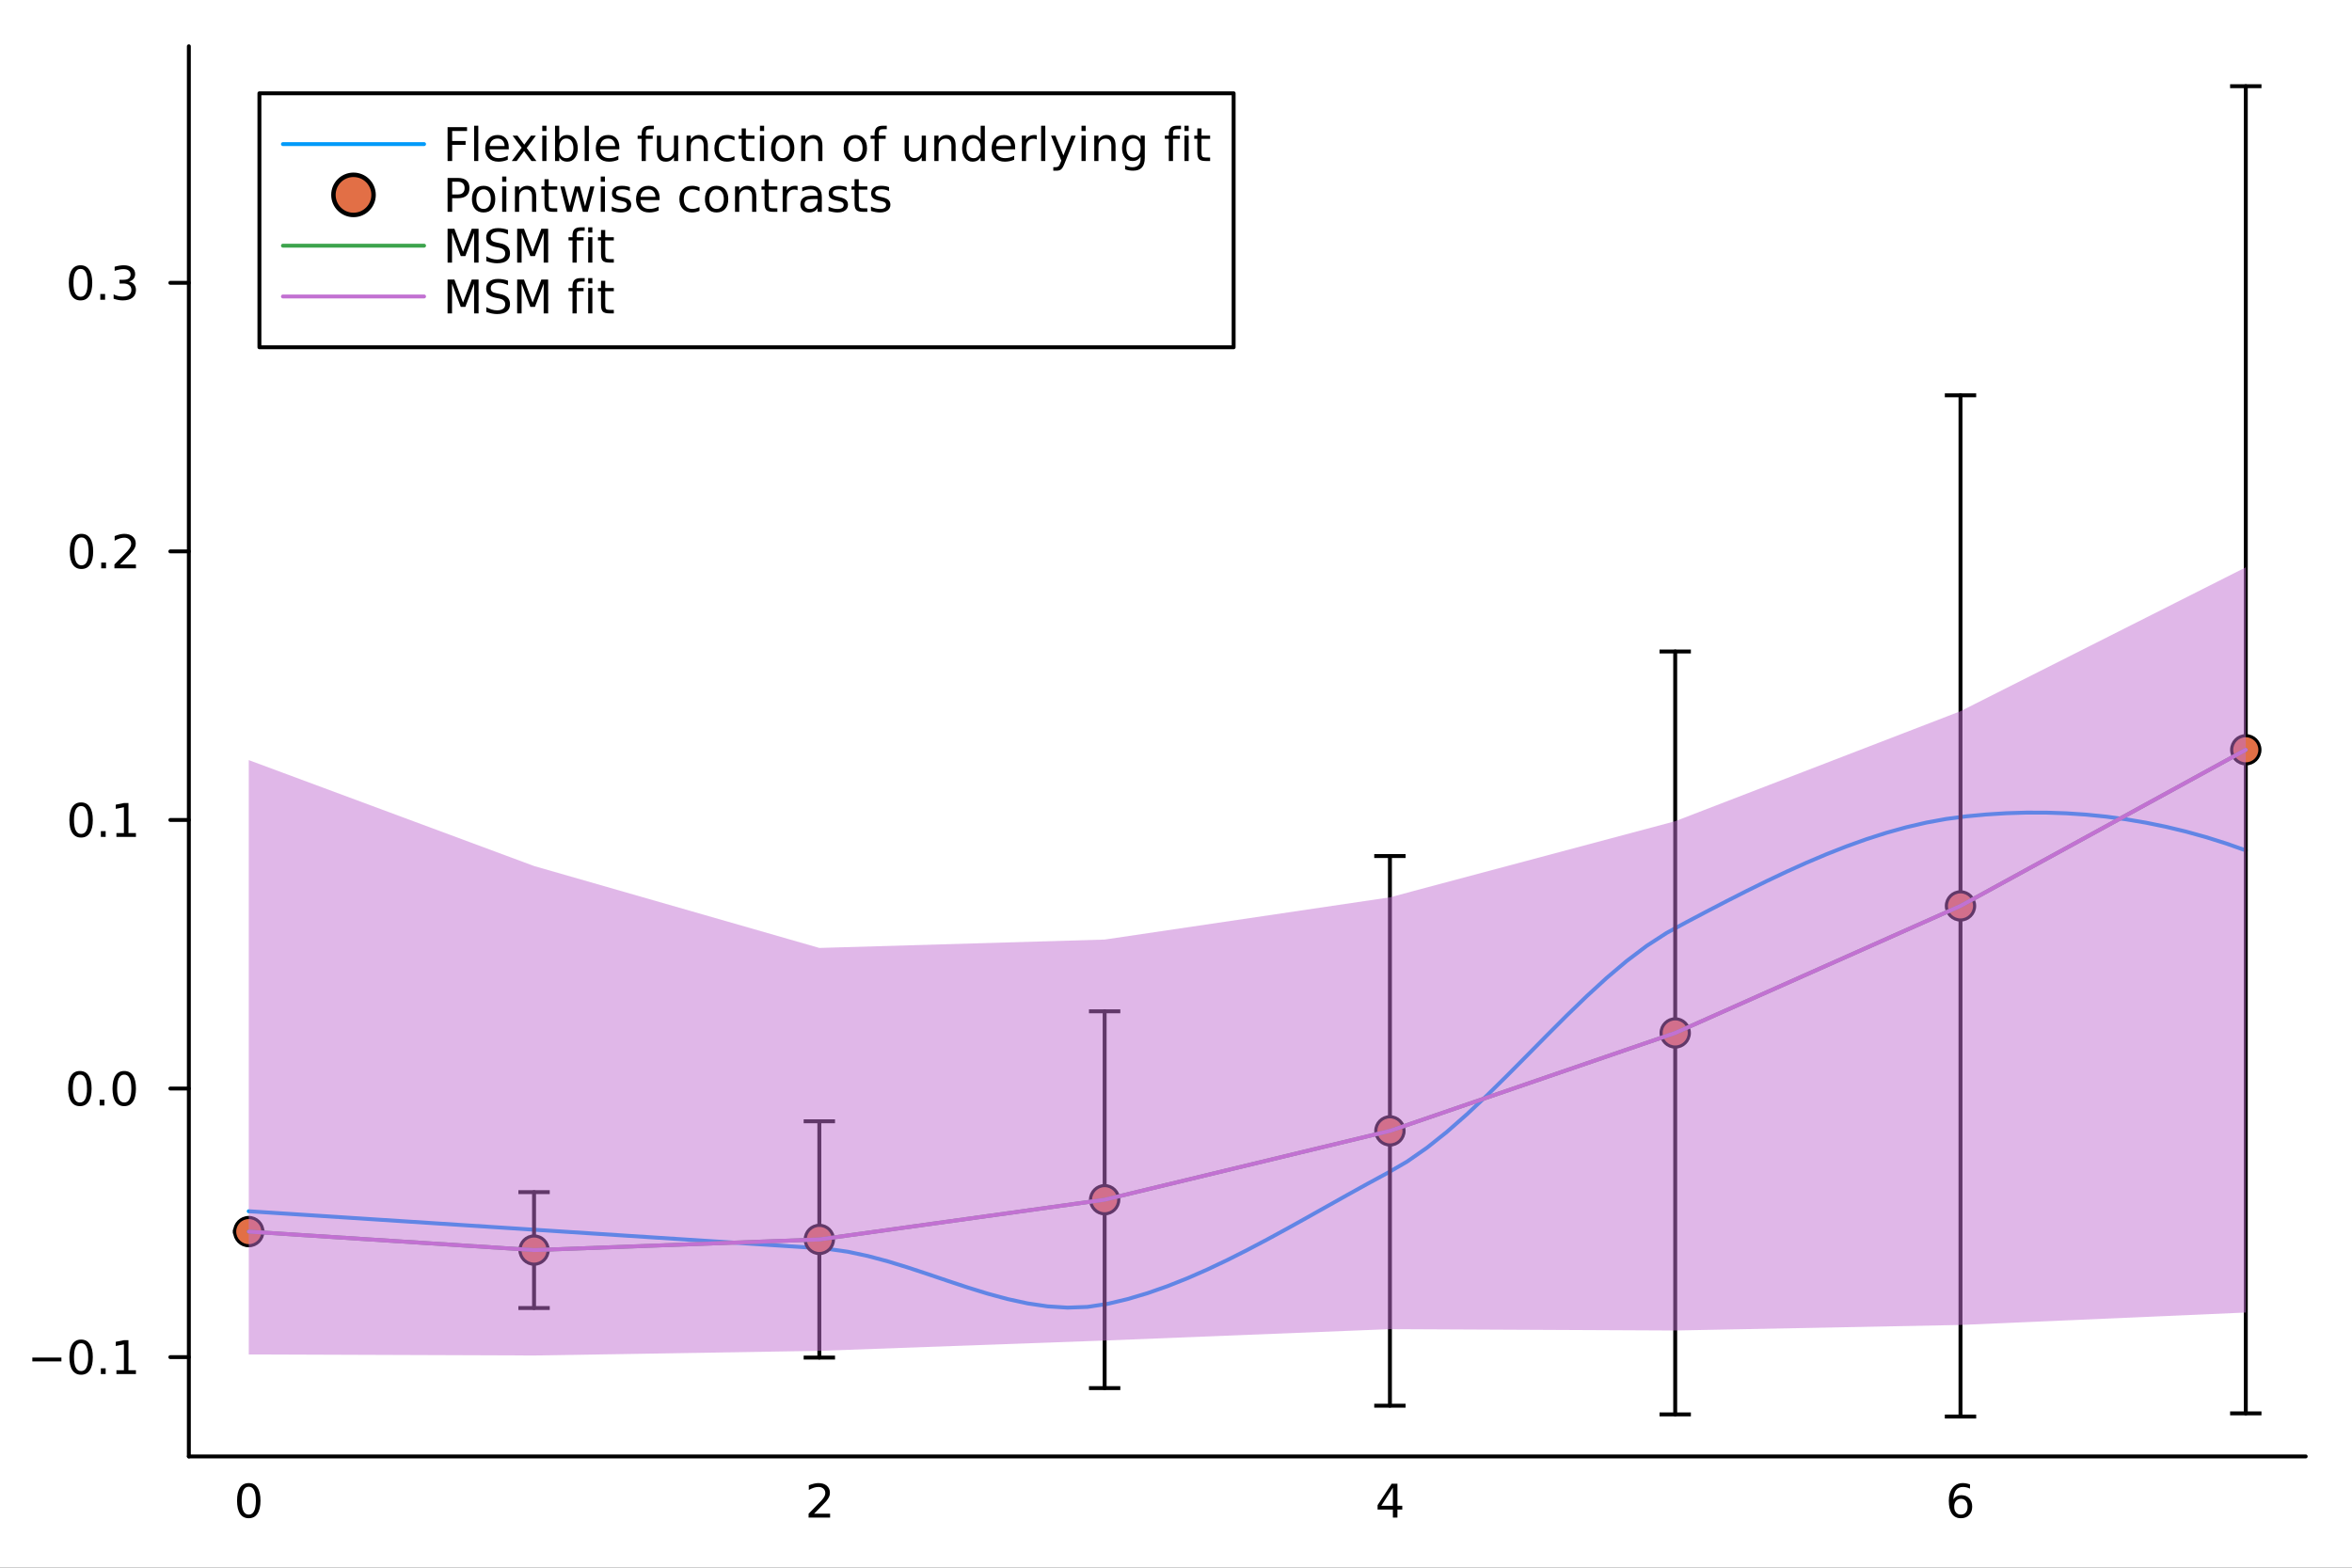 <?xml version="1.0" encoding="utf-8"?>
<svg xmlns="http://www.w3.org/2000/svg" xmlns:xlink="http://www.w3.org/1999/xlink" width="600" height="400" viewBox="0 0 2400 1600">
<rect x="0" y="0" width="2400" height="1600" fill="#333333" stroke="none"/>
<defs>
  <clipPath id="clip550">
    <rect x="0" y="0" width="2400" height="1600"/>
  </clipPath>
</defs>
<path clip-path="url(#clip550)" d="M0 1600 L2400 1600 L2400 0 L0 0  Z" fill="#ffffff" fill-rule="evenodd" fill-opacity="1"/>
<defs>
  <clipPath id="clip551">
    <rect x="480" y="0" width="1681" height="1600"/>
  </clipPath>
</defs>
<path clip-path="url(#clip550)" d="M192.709 1486.45 L2352.76 1486.45 L2352.76 47.244 L192.709 47.244  Z" fill="#ffffff" fill-rule="evenodd" fill-opacity="1"/>
<defs>
  <clipPath id="clip552">
    <rect x="192" y="47" width="2161" height="1440"/>
  </clipPath>
</defs>
<polyline clip-path="url(#clip550)" style="stroke:#000000; stroke-linecap:round; stroke-linejoin:round; stroke-width:4; stroke-opacity:1; fill:none" points="192.709,1486.45 2352.76,1486.45 "/>
<path clip-path="url(#clip550)" d="M253.843 1517.37 Q250.231 1517.37 248.403 1520.93 Q246.597 1524.47 246.597 1531.6 Q246.597 1538.71 248.403 1542.27 Q250.231 1545.82 253.843 1545.82 Q257.477 1545.82 259.282 1542.27 Q261.111 1538.71 261.111 1531.6 Q261.111 1524.47 259.282 1520.93 Q257.477 1517.37 253.843 1517.37 M253.843 1513.66 Q259.653 1513.66 262.708 1518.27 Q265.787 1522.85 265.787 1531.6 Q265.787 1540.33 262.708 1544.94 Q259.653 1549.52 253.843 1549.52 Q248.032 1549.52 244.954 1544.94 Q241.898 1540.33 241.898 1531.6 Q241.898 1522.85 244.954 1518.27 Q248.032 1513.66 253.843 1513.66 Z" fill="#000000" fill-rule="nonzero" fill-opacity="1" /><path clip-path="url(#clip550)" d="M830.718 1544.91 L847.038 1544.91 L847.038 1548.85 L825.093 1548.85 L825.093 1544.91 Q827.755 1542.16 832.339 1537.53 Q836.945 1532.88 838.126 1531.53 Q840.371 1529.01 841.251 1527.27 Q842.153 1525.51 842.153 1523.82 Q842.153 1521.07 840.209 1519.33 Q838.288 1517.6 835.186 1517.6 Q832.987 1517.6 830.533 1518.36 Q828.102 1519.13 825.325 1520.68 L825.325 1515.95 Q828.149 1514.82 830.602 1514.24 Q833.056 1513.66 835.093 1513.66 Q840.464 1513.66 843.658 1516.35 Q846.852 1519.03 846.852 1523.52 Q846.852 1525.65 846.042 1527.57 Q845.255 1529.47 843.149 1532.07 Q842.57 1532.74 839.468 1535.95 Q836.366 1539.15 830.718 1544.91 Z" fill="#000000" fill-rule="nonzero" fill-opacity="1" /><path clip-path="url(#clip550)" d="M1421.3 1518.36 L1409.49 1536.81 L1421.3 1536.81 L1421.3 1518.36 M1420.07 1514.29 L1425.95 1514.29 L1425.95 1536.81 L1430.88 1536.81 L1430.88 1540.7 L1425.95 1540.7 L1425.95 1548.85 L1421.3 1548.85 L1421.3 1540.7 L1405.7 1540.7 L1405.7 1536.19 L1420.07 1514.29 Z" fill="#000000" fill-rule="nonzero" fill-opacity="1" /><path clip-path="url(#clip550)" d="M2000.92 1529.7 Q1997.77 1529.7 1995.92 1531.86 Q1994.09 1534.01 1994.09 1537.76 Q1994.09 1541.49 1995.92 1543.66 Q1997.77 1545.82 2000.92 1545.82 Q2004.06 1545.82 2005.89 1543.66 Q2007.74 1541.49 2007.74 1537.76 Q2007.74 1534.01 2005.89 1531.86 Q2004.06 1529.7 2000.92 1529.7 M2010.2 1515.05 L2010.2 1519.31 Q2008.44 1518.48 2006.63 1518.04 Q2004.85 1517.6 2003.09 1517.6 Q1998.46 1517.6 1996.01 1520.72 Q1993.58 1523.85 1993.23 1530.17 Q1994.6 1528.15 1996.66 1527.09 Q1998.72 1526 2001.19 1526 Q2006.4 1526 2009.41 1529.17 Q2012.44 1532.32 2012.44 1537.76 Q2012.44 1543.08 2009.3 1546.3 Q2006.15 1549.52 2000.92 1549.52 Q1994.92 1549.52 1991.75 1544.94 Q1988.58 1540.33 1988.58 1531.6 Q1988.58 1523.41 1992.47 1518.55 Q1996.36 1513.66 2002.91 1513.66 Q2004.67 1513.66 2006.45 1514.01 Q2008.25 1514.36 2010.2 1515.05 Z" fill="#000000" fill-rule="nonzero" fill-opacity="1" /><polyline clip-path="url(#clip550)" style="stroke:#000000; stroke-linecap:round; stroke-linejoin:round; stroke-width:4; stroke-opacity:1; fill:none" points="192.709,1486.45 192.709,47.244 "/>
<polyline clip-path="url(#clip550)" style="stroke:#000000; stroke-linecap:round; stroke-linejoin:round; stroke-width:4; stroke-opacity:1; fill:none" points="192.709,1385.1 173.812,1385.1 "/>
<polyline clip-path="url(#clip550)" style="stroke:#000000; stroke-linecap:round; stroke-linejoin:round; stroke-width:4; stroke-opacity:1; fill:none" points="192.709,1110.98 173.812,1110.98 "/>
<polyline clip-path="url(#clip550)" style="stroke:#000000; stroke-linecap:round; stroke-linejoin:round; stroke-width:4; stroke-opacity:1; fill:none" points="192.709,836.873 173.812,836.873 "/>
<polyline clip-path="url(#clip550)" style="stroke:#000000; stroke-linecap:round; stroke-linejoin:round; stroke-width:4; stroke-opacity:1; fill:none" points="192.709,562.762 173.812,562.762 "/>
<polyline clip-path="url(#clip550)" style="stroke:#000000; stroke-linecap:round; stroke-linejoin:round; stroke-width:4; stroke-opacity:1; fill:none" points="192.709,288.651 173.812,288.651 "/>
<path clip-path="url(#clip550)" d="M32.992 1385.55 L62.668 1385.55 L62.668 1389.48 L32.992 1389.48 L32.992 1385.55 Z" fill="#000000" fill-rule="nonzero" fill-opacity="1" /><path clip-path="url(#clip550)" d="M82.76 1370.89 Q79.149 1370.89 77.321 1374.46 Q75.515 1378 75.515 1385.13 Q75.515 1392.24 77.321 1395.8 Q79.149 1399.34 82.76 1399.34 Q86.395 1399.34 88.2 1395.8 Q90.029 1392.24 90.029 1385.13 Q90.029 1378 88.2 1374.46 Q86.395 1370.89 82.76 1370.89 M82.76 1367.19 Q88.57 1367.19 91.626 1371.8 Q94.705 1376.38 94.705 1385.13 Q94.705 1393.86 91.626 1398.46 Q88.57 1403.05 82.76 1403.05 Q76.95 1403.05 73.871 1398.46 Q70.816 1393.86 70.816 1385.13 Q70.816 1376.38 73.871 1371.8 Q76.95 1367.19 82.76 1367.19 Z" fill="#000000" fill-rule="nonzero" fill-opacity="1" /><path clip-path="url(#clip550)" d="M102.922 1396.5 L107.807 1396.5 L107.807 1402.38 L102.922 1402.38 L102.922 1396.5 Z" fill="#000000" fill-rule="nonzero" fill-opacity="1" /><path clip-path="url(#clip550)" d="M118.802 1398.44 L126.441 1398.44 L126.441 1372.07 L118.131 1373.74 L118.131 1369.48 L126.394 1367.82 L131.07 1367.82 L131.07 1398.44 L138.709 1398.44 L138.709 1402.38 L118.802 1402.38 L118.802 1398.44 Z" fill="#000000" fill-rule="nonzero" fill-opacity="1" /><path clip-path="url(#clip550)" d="M81.534 1096.78 Q77.922 1096.78 76.094 1100.35 Q74.288 1103.89 74.288 1111.02 Q74.288 1118.13 76.094 1121.69 Q77.922 1125.23 81.534 1125.23 Q85.168 1125.23 86.973 1121.69 Q88.802 1118.13 88.802 1111.02 Q88.802 1103.89 86.973 1100.35 Q85.168 1096.78 81.534 1096.78 M81.534 1093.08 Q87.344 1093.08 90.399 1097.69 Q93.478 1102.27 93.478 1111.02 Q93.478 1119.75 90.399 1124.35 Q87.344 1128.94 81.534 1128.94 Q75.723 1128.94 72.645 1124.35 Q69.589 1119.75 69.589 1111.02 Q69.589 1102.27 72.645 1097.69 Q75.723 1093.08 81.534 1093.08 Z" fill="#000000" fill-rule="nonzero" fill-opacity="1" /><path clip-path="url(#clip550)" d="M101.695 1122.38 L106.58 1122.38 L106.58 1128.26 L101.695 1128.26 L101.695 1122.38 Z" fill="#000000" fill-rule="nonzero" fill-opacity="1" /><path clip-path="url(#clip550)" d="M126.765 1096.78 Q123.154 1096.78 121.325 1100.35 Q119.519 1103.89 119.519 1111.02 Q119.519 1118.13 121.325 1121.69 Q123.154 1125.23 126.765 1125.23 Q130.399 1125.23 132.205 1121.69 Q134.033 1118.13 134.033 1111.02 Q134.033 1103.89 132.205 1100.35 Q130.399 1096.78 126.765 1096.78 M126.765 1093.08 Q132.575 1093.08 135.63 1097.69 Q138.709 1102.27 138.709 1111.02 Q138.709 1119.75 135.63 1124.35 Q132.575 1128.94 126.765 1128.94 Q120.955 1128.94 117.876 1124.35 Q114.82 1119.75 114.82 1111.02 Q114.82 1102.27 117.876 1097.69 Q120.955 1093.08 126.765 1093.08 Z" fill="#000000" fill-rule="nonzero" fill-opacity="1" /><path clip-path="url(#clip550)" d="M82.76 822.672 Q79.149 822.672 77.321 826.236 Q75.515 829.778 75.515 836.908 Q75.515 844.014 77.321 847.579 Q79.149 851.121 82.76 851.121 Q86.395 851.121 88.2 847.579 Q90.029 844.014 90.029 836.908 Q90.029 829.778 88.2 826.236 Q86.395 822.672 82.76 822.672 M82.76 818.968 Q88.57 818.968 91.626 823.574 Q94.705 828.158 94.705 836.908 Q94.705 845.634 91.626 850.241 Q88.57 854.824 82.76 854.824 Q76.95 854.824 73.871 850.241 Q70.816 845.634 70.816 836.908 Q70.816 828.158 73.871 823.574 Q76.95 818.968 82.76 818.968 Z" fill="#000000" fill-rule="nonzero" fill-opacity="1" /><path clip-path="url(#clip550)" d="M102.922 848.273 L107.807 848.273 L107.807 854.153 L102.922 854.153 L102.922 848.273 Z" fill="#000000" fill-rule="nonzero" fill-opacity="1" /><path clip-path="url(#clip550)" d="M118.802 850.218 L126.441 850.218 L126.441 823.852 L118.131 825.519 L118.131 821.26 L126.394 819.593 L131.07 819.593 L131.07 850.218 L138.709 850.218 L138.709 854.153 L118.802 854.153 L118.802 850.218 Z" fill="#000000" fill-rule="nonzero" fill-opacity="1" /><path clip-path="url(#clip550)" d="M83.131 548.56 Q79.52 548.56 77.691 552.125 Q75.885 555.667 75.885 562.796 Q75.885 569.903 77.691 573.468 Q79.52 577.009 83.131 577.009 Q86.765 577.009 88.57 573.468 Q90.399 569.903 90.399 562.796 Q90.399 555.667 88.57 552.125 Q86.765 548.56 83.131 548.56 M83.131 544.857 Q88.941 544.857 91.996 549.463 Q95.075 554.047 95.075 562.796 Q95.075 571.523 91.996 576.13 Q88.941 580.713 83.131 580.713 Q77.321 580.713 74.242 576.13 Q71.186 571.523 71.186 562.796 Q71.186 554.047 74.242 549.463 Q77.321 544.857 83.131 544.857 Z" fill="#000000" fill-rule="nonzero" fill-opacity="1" /><path clip-path="url(#clip550)" d="M103.293 574.162 L108.177 574.162 L108.177 580.042 L103.293 580.042 L103.293 574.162 Z" fill="#000000" fill-rule="nonzero" fill-opacity="1" /><path clip-path="url(#clip550)" d="M122.39 576.107 L138.709 576.107 L138.709 580.042 L116.765 580.042 L116.765 576.107 Q119.427 573.352 124.01 568.722 Q128.617 564.07 129.797 562.727 Q132.043 560.204 132.922 558.468 Q133.825 556.709 133.825 555.019 Q133.825 552.264 131.88 550.528 Q129.959 548.792 126.857 548.792 Q124.658 548.792 122.205 549.556 Q119.774 550.32 116.996 551.871 L116.996 547.148 Q119.82 546.014 122.274 545.435 Q124.728 544.857 126.765 544.857 Q132.135 544.857 135.33 547.542 Q138.524 550.227 138.524 554.718 Q138.524 556.847 137.714 558.769 Q136.927 560.667 134.82 563.259 Q134.242 563.931 131.14 567.148 Q128.038 570.343 122.39 576.107 Z" fill="#000000" fill-rule="nonzero" fill-opacity="1" /><path clip-path="url(#clip550)" d="M82.182 274.449 Q78.571 274.449 76.742 278.014 Q74.936 281.556 74.936 288.685 Q74.936 295.792 76.742 299.357 Q78.571 302.898 82.182 302.898 Q85.816 302.898 87.621 299.357 Q89.45 295.792 89.45 288.685 Q89.45 281.556 87.621 278.014 Q85.816 274.449 82.182 274.449 M82.182 270.746 Q87.992 270.746 91.047 275.352 Q94.126 279.935 94.126 288.685 Q94.126 297.412 91.047 302.019 Q87.992 306.602 82.182 306.602 Q76.371 306.602 73.293 302.019 Q70.237 297.412 70.237 288.685 Q70.237 279.935 73.293 275.352 Q76.371 270.746 82.182 270.746 Z" fill="#000000" fill-rule="nonzero" fill-opacity="1" /><path clip-path="url(#clip550)" d="M102.344 300.051 L107.228 300.051 L107.228 305.931 L102.344 305.931 L102.344 300.051 Z" fill="#000000" fill-rule="nonzero" fill-opacity="1" /><path clip-path="url(#clip550)" d="M131.58 287.296 Q134.936 288.014 136.811 290.283 Q138.709 292.551 138.709 295.884 Q138.709 301 135.191 303.801 Q131.672 306.602 125.191 306.602 Q123.015 306.602 120.7 306.162 Q118.408 305.745 115.955 304.889 L115.955 300.375 Q117.899 301.509 120.214 302.088 Q122.529 302.667 125.052 302.667 Q129.45 302.667 131.742 300.931 Q134.056 299.194 134.056 295.884 Q134.056 292.829 131.904 291.116 Q129.774 289.38 125.955 289.38 L121.927 289.38 L121.927 285.537 L126.14 285.537 Q129.589 285.537 131.418 284.171 Q133.246 282.783 133.246 280.19 Q133.246 277.528 131.348 276.116 Q129.473 274.681 125.955 274.681 Q124.033 274.681 121.834 275.097 Q119.635 275.514 116.996 276.394 L116.996 272.227 Q119.658 271.486 121.973 271.116 Q124.311 270.746 126.371 270.746 Q131.695 270.746 134.797 273.176 Q137.899 275.584 137.899 279.704 Q137.899 282.574 136.255 284.565 Q134.612 286.533 131.58 287.296 Z" fill="#000000" fill-rule="nonzero" fill-opacity="1" /><polyline clip-path="url(#clip552)" style="stroke:#009af9; stroke-linecap:round; stroke-linejoin:round; stroke-width:4; stroke-opacity:1; fill:none" points="253.843,1236.21 274.22,1237.53 294.598,1238.85 314.976,1240.17 335.354,1241.49 355.732,1242.81 376.109,1244.13 396.487,1245.45 416.865,1246.77 437.243,1248.08 457.621,1249.4 477.998,1250.72 498.376,1252.04 518.754,1253.36 539.132,1254.68 559.51,1256 579.887,1257.32 600.265,1258.64 620.643,1259.96 641.021,1261.28 661.399,1262.59 681.776,1263.91 702.154,1265.23 722.532,1266.55 742.91,1267.87 763.288,1269.19 783.665,1270.51 804.043,1271.83 824.421,1273.15 844.799,1274.64 865.177,1277.55 885.554,1281.9 905.932,1287.35 926.31,1293.61 946.688,1300.35 967.066,1307.26 987.443,1314.02 1007.82,1320.32 1028.2,1325.84 1048.58,1330.27 1068.95,1333.29 1089.33,1334.58 1109.71,1333.84 1130.09,1330.75 1150.47,1325.91 1170.84,1319.86 1191.22,1312.73 1211.6,1304.63 1231.98,1295.68 1252.35,1286.02 1272.73,1275.75 1293.11,1265.01 1313.49,1253.92 1333.87,1242.59 1354.24,1231.14 1374.62,1219.71 1395,1208.41 1415.38,1197.37 1435.75,1185.57 1456.13,1171.37 1476.51,1155.13 1496.89,1137.23 1517.27,1118.06 1537.64,1098 1558.02,1077.45 1578.4,1056.79 1598.78,1036.4 1619.16,1016.68 1639.53,998.007 1659.91,980.77 1680.29,965.356 1700.67,952.152 1721.04,941.089 1741.42,930.348 1761.8,919.761 1782.18,909.405 1802.56,899.36 1822.93,889.702 1843.31,880.512 1863.69,871.867 1884.07,863.845 1904.44,856.525 1924.82,849.986 1945.2,844.304 1965.58,839.56 1985.96,835.831 2006.33,833.173 2026.71,831.266 2047.09,829.988 2067.47,829.352 2087.84,829.367 2108.22,830.047 2128.6,831.402 2148.98,833.443 2169.36,836.183 2189.73,839.633 2210.11,843.804 2230.49,848.707 2250.87,854.355 2271.24,860.758 2291.62,867.928 "/>
<polyline clip-path="url(#clip552)" style="stroke:#000000; stroke-linecap:round; stroke-linejoin:round; stroke-width:4; stroke-opacity:1; fill:none" points="253.843,1257 253.843,1257 "/>
<polyline clip-path="url(#clip552)" style="stroke:#000000; stroke-linecap:round; stroke-linejoin:round; stroke-width:4; stroke-opacity:1; fill:none" points="544.954,1334.98 544.954,1216.71 "/>
<polyline clip-path="url(#clip552)" style="stroke:#000000; stroke-linecap:round; stroke-linejoin:round; stroke-width:4; stroke-opacity:1; fill:none" points="836.065,1385.57 836.065,1144.41 "/>
<polyline clip-path="url(#clip552)" style="stroke:#000000; stroke-linecap:round; stroke-linejoin:round; stroke-width:4; stroke-opacity:1; fill:none" points="1127.18,1416.72 1127.18,1032.16 "/>
<polyline clip-path="url(#clip552)" style="stroke:#000000; stroke-linecap:round; stroke-linejoin:round; stroke-width:4; stroke-opacity:1; fill:none" points="1418.29,1434.68 1418.29,873.694 "/>
<polyline clip-path="url(#clip552)" style="stroke:#000000; stroke-linecap:round; stroke-linejoin:round; stroke-width:4; stroke-opacity:1; fill:none" points="1709.4,1443.55 1709.4,664.925 "/>
<polyline clip-path="url(#clip552)" style="stroke:#000000; stroke-linecap:round; stroke-linejoin:round; stroke-width:4; stroke-opacity:1; fill:none" points="2000.51,1445.72 2000.51,403.459 "/>
<polyline clip-path="url(#clip552)" style="stroke:#000000; stroke-linecap:round; stroke-linejoin:round; stroke-width:4; stroke-opacity:1; fill:none" points="2291.62,1442.5 2291.62,87.976 "/>
<line clip-path="url(#clip552)" x1="269.843" y1="1257" x2="237.843" y2="1257" style="stroke:#000000; stroke-width:4; stroke-opacity:1"/>
<line clip-path="url(#clip552)" x1="269.843" y1="1257" x2="237.843" y2="1257" style="stroke:#000000; stroke-width:4; stroke-opacity:1"/>
<line clip-path="url(#clip552)" x1="560.954" y1="1334.98" x2="528.954" y2="1334.98" style="stroke:#000000; stroke-width:4; stroke-opacity:1"/>
<line clip-path="url(#clip552)" x1="560.954" y1="1216.71" x2="528.954" y2="1216.71" style="stroke:#000000; stroke-width:4; stroke-opacity:1"/>
<line clip-path="url(#clip552)" x1="852.065" y1="1385.57" x2="820.065" y2="1385.57" style="stroke:#000000; stroke-width:4; stroke-opacity:1"/>
<line clip-path="url(#clip552)" x1="852.065" y1="1144.41" x2="820.065" y2="1144.41" style="stroke:#000000; stroke-width:4; stroke-opacity:1"/>
<line clip-path="url(#clip552)" x1="1143.18" y1="1416.72" x2="1111.18" y2="1416.72" style="stroke:#000000; stroke-width:4; stroke-opacity:1"/>
<line clip-path="url(#clip552)" x1="1143.18" y1="1032.16" x2="1111.18" y2="1032.16" style="stroke:#000000; stroke-width:4; stroke-opacity:1"/>
<line clip-path="url(#clip552)" x1="1434.29" y1="1434.68" x2="1402.29" y2="1434.68" style="stroke:#000000; stroke-width:4; stroke-opacity:1"/>
<line clip-path="url(#clip552)" x1="1434.29" y1="873.694" x2="1402.29" y2="873.694" style="stroke:#000000; stroke-width:4; stroke-opacity:1"/>
<line clip-path="url(#clip552)" x1="1725.4" y1="1443.55" x2="1693.4" y2="1443.55" style="stroke:#000000; stroke-width:4; stroke-opacity:1"/>
<line clip-path="url(#clip552)" x1="1725.4" y1="664.925" x2="1693.4" y2="664.925" style="stroke:#000000; stroke-width:4; stroke-opacity:1"/>
<line clip-path="url(#clip552)" x1="2016.51" y1="1445.72" x2="1984.51" y2="1445.72" style="stroke:#000000; stroke-width:4; stroke-opacity:1"/>
<line clip-path="url(#clip552)" x1="2016.51" y1="403.459" x2="1984.51" y2="403.459" style="stroke:#000000; stroke-width:4; stroke-opacity:1"/>
<line clip-path="url(#clip552)" x1="2307.62" y1="1442.5" x2="2275.62" y2="1442.5" style="stroke:#000000; stroke-width:4; stroke-opacity:1"/>
<line clip-path="url(#clip552)" x1="2307.62" y1="87.976" x2="2275.62" y2="87.976" style="stroke:#000000; stroke-width:4; stroke-opacity:1"/>
<circle clip-path="url(#clip552)" cx="253.843" cy="1257" r="14.4" fill="#e26f46" fill-rule="evenodd" fill-opacity="1" stroke="#000000" stroke-opacity="1" stroke-width="3.2"/>
<circle clip-path="url(#clip552)" cx="544.954" cy="1275.85" r="14.4" fill="#e26f46" fill-rule="evenodd" fill-opacity="1" stroke="#000000" stroke-opacity="1" stroke-width="3.2"/>
<circle clip-path="url(#clip552)" cx="836.065" cy="1264.99" r="14.4" fill="#e26f46" fill-rule="evenodd" fill-opacity="1" stroke="#000000" stroke-opacity="1" stroke-width="3.2"/>
<circle clip-path="url(#clip552)" cx="1127.18" cy="1224.44" r="14.4" fill="#e26f46" fill-rule="evenodd" fill-opacity="1" stroke="#000000" stroke-opacity="1" stroke-width="3.2"/>
<circle clip-path="url(#clip552)" cx="1418.29" cy="1154.19" r="14.4" fill="#e26f46" fill-rule="evenodd" fill-opacity="1" stroke="#000000" stroke-opacity="1" stroke-width="3.2"/>
<circle clip-path="url(#clip552)" cx="1709.4" cy="1054.24" r="14.4" fill="#e26f46" fill-rule="evenodd" fill-opacity="1" stroke="#000000" stroke-opacity="1" stroke-width="3.2"/>
<circle clip-path="url(#clip552)" cx="2000.51" cy="924.587" r="14.4" fill="#e26f46" fill-rule="evenodd" fill-opacity="1" stroke="#000000" stroke-opacity="1" stroke-width="3.2"/>
<circle clip-path="url(#clip552)" cx="2291.62" cy="765.24" r="14.4" fill="#e26f46" fill-rule="evenodd" fill-opacity="1" stroke="#000000" stroke-opacity="1" stroke-width="3.2"/>
<polyline clip-path="url(#clip552)" style="stroke:#3da44d; stroke-linecap:round; stroke-linejoin:round; stroke-width:4; stroke-opacity:1; fill:none" points="253.843,1257 544.954,1275.85 836.065,1264.99 1127.18,1224.44 1418.29,1154.19 1709.4,1054.24 2000.51,924.587 2291.62,765.24 "/>
<path clip-path="url(#clip552)" d="M253.843 1382.38 L544.954 1383.43 L836.065 1378.69 L1127.18 1368.16 L1418.29 1356.54 L1709.4 1357.92 L2000.51 1352.27 L2291.62 1339.59 L2291.62 579.015 L2000.51 725.852 L1709.4 838.116 L1418.29 915.809 L1127.18 958.93 L836.065 967.479 L544.954 883.871 L253.843 775.777  Z" fill="#c271d2" fill-rule="evenodd" fill-opacity="0.5"/>
<polyline clip-path="url(#clip552)" style="stroke:#c271d2; stroke-linecap:round; stroke-linejoin:round; stroke-width:4; stroke-opacity:1; fill:none" points="253.843,1257 544.954,1275.85 836.065,1264.99 1127.18,1224.44 1418.29,1154.19 1709.4,1054.24 2000.51,924.587 2291.62,765.24 "/>
<path clip-path="url(#clip550)" d="M264.711 354.418 L1258.81 354.418 L1258.81 95.218 L264.711 95.218  Z" fill="#ffffff" fill-rule="evenodd" fill-opacity="1"/>
<polyline clip-path="url(#clip550)" style="stroke:#000000; stroke-linecap:round; stroke-linejoin:round; stroke-width:4; stroke-opacity:1; fill:none" points="264.711,354.418 1258.81,354.418 1258.81,95.218 264.711,95.218 264.711,354.418 "/>
<polyline clip-path="url(#clip550)" style="stroke:#009af9; stroke-linecap:round; stroke-linejoin:round; stroke-width:4; stroke-opacity:1; fill:none" points="288.711,147.058 432.714,147.058 "/>
<path clip-path="url(#clip550)" d="M456.715 129.778 L476.576 129.778 L476.576 133.713 L461.391 133.713 L461.391 143.898 L475.094 143.898 L475.094 147.833 L461.391 147.833 L461.391 164.338 L456.715 164.338 L456.715 129.778 Z" fill="#000000" fill-rule="nonzero" fill-opacity="1" /><path clip-path="url(#clip550)" d="M483.798 128.319 L488.057 128.319 L488.057 164.338 L483.798 164.338 L483.798 128.319 Z" fill="#000000" fill-rule="nonzero" fill-opacity="1" /><path clip-path="url(#clip550)" d="M519.145 150.31 L519.145 152.393 L499.562 152.393 Q499.84 156.791 502.201 159.106 Q504.585 161.398 508.821 161.398 Q511.275 161.398 513.566 160.796 Q515.881 160.194 518.15 158.99 L518.15 163.018 Q515.858 163.99 513.451 164.5 Q511.043 165.009 508.566 165.009 Q502.363 165.009 498.729 161.398 Q495.117 157.787 495.117 151.629 Q495.117 145.264 498.543 141.537 Q501.992 137.787 507.826 137.787 Q513.057 137.787 516.09 141.166 Q519.145 144.523 519.145 150.31 M514.886 149.06 Q514.84 145.565 512.918 143.481 Q511.02 141.398 507.872 141.398 Q504.307 141.398 502.154 143.412 Q500.025 145.426 499.701 149.083 L514.886 149.06 Z" fill="#000000" fill-rule="nonzero" fill-opacity="1" /><path clip-path="url(#clip550)" d="M546.853 138.412 L537.478 151.027 L547.339 164.338 L542.316 164.338 L534.77 154.152 L527.224 164.338 L522.201 164.338 L532.27 150.773 L523.057 138.412 L528.08 138.412 L534.955 147.648 L541.83 138.412 L546.853 138.412 Z" fill="#000000" fill-rule="nonzero" fill-opacity="1" /><path clip-path="url(#clip550)" d="M553.358 138.412 L557.617 138.412 L557.617 164.338 L553.358 164.338 L553.358 138.412 M553.358 128.319 L557.617 128.319 L557.617 133.713 L553.358 133.713 L553.358 128.319 Z" fill="#000000" fill-rule="nonzero" fill-opacity="1" /><path clip-path="url(#clip550)" d="M585.14 151.398 Q585.14 146.699 583.196 144.037 Q581.274 141.352 577.895 141.352 Q574.515 141.352 572.571 144.037 Q570.649 146.699 570.649 151.398 Q570.649 156.097 572.571 158.782 Q574.515 161.444 577.895 161.444 Q581.274 161.444 583.196 158.782 Q585.14 156.097 585.14 151.398 M570.649 142.347 Q571.992 140.032 574.029 138.921 Q576.089 137.787 578.936 137.787 Q583.659 137.787 586.598 141.537 Q589.561 145.287 589.561 151.398 Q589.561 157.509 586.598 161.259 Q583.659 165.009 578.936 165.009 Q576.089 165.009 574.029 163.898 Q571.992 162.763 570.649 160.449 L570.649 164.338 L566.367 164.338 L566.367 128.319 L570.649 128.319 L570.649 142.347 Z" fill="#000000" fill-rule="nonzero" fill-opacity="1" /><path clip-path="url(#clip550)" d="M596.622 128.319 L600.881 128.319 L600.881 164.338 L596.622 164.338 L596.622 128.319 Z" fill="#000000" fill-rule="nonzero" fill-opacity="1" /><path clip-path="url(#clip550)" d="M631.969 150.31 L631.969 152.393 L612.385 152.393 Q612.663 156.791 615.024 159.106 Q617.408 161.398 621.645 161.398 Q624.098 161.398 626.39 160.796 Q628.705 160.194 630.973 158.99 L630.973 163.018 Q628.682 163.99 626.274 164.5 Q623.867 165.009 621.39 165.009 Q615.186 165.009 611.552 161.398 Q607.941 157.787 607.941 151.629 Q607.941 145.264 611.367 141.537 Q614.816 137.787 620.649 137.787 Q625.881 137.787 628.913 141.166 Q631.969 144.523 631.969 150.31 M627.709 149.06 Q627.663 145.565 625.742 143.481 Q623.844 141.398 620.695 141.398 Q617.131 141.398 614.978 143.412 Q612.848 145.426 612.524 149.083 L627.709 149.06 Z" fill="#000000" fill-rule="nonzero" fill-opacity="1" /><path clip-path="url(#clip550)" d="M667.154 128.319 L667.154 131.861 L663.08 131.861 Q660.788 131.861 659.885 132.787 Q659.005 133.713 659.005 136.12 L659.005 138.412 L666.019 138.412 L666.019 141.722 L659.005 141.722 L659.005 164.338 L654.723 164.338 L654.723 141.722 L650.649 141.722 L650.649 138.412 L654.723 138.412 L654.723 136.606 Q654.723 132.278 656.737 130.31 Q658.751 128.319 663.126 128.319 L667.154 128.319 Z" fill="#000000" fill-rule="nonzero" fill-opacity="1" /><path clip-path="url(#clip550)" d="M670.279 154.106 L670.279 138.412 L674.538 138.412 L674.538 153.944 Q674.538 157.625 675.973 159.476 Q677.408 161.305 680.278 161.305 Q683.728 161.305 685.718 159.106 Q687.732 156.907 687.732 153.111 L687.732 138.412 L691.991 138.412 L691.991 164.338 L687.732 164.338 L687.732 160.356 Q686.181 162.717 684.121 163.875 Q682.084 165.009 679.376 165.009 Q674.908 165.009 672.593 162.231 Q670.279 159.453 670.279 154.106 M680.996 137.787 L680.996 137.787 Z" fill="#000000" fill-rule="nonzero" fill-opacity="1" /><path clip-path="url(#clip550)" d="M722.315 148.689 L722.315 164.338 L718.056 164.338 L718.056 148.828 Q718.056 145.148 716.621 143.319 Q715.186 141.49 712.315 141.49 Q708.866 141.49 706.876 143.69 Q704.885 145.889 704.885 149.685 L704.885 164.338 L700.602 164.338 L700.602 138.412 L704.885 138.412 L704.885 142.44 Q706.413 140.102 708.473 138.944 Q710.556 137.787 713.264 137.787 Q717.732 137.787 720.024 140.565 Q722.315 143.319 722.315 148.689 Z" fill="#000000" fill-rule="nonzero" fill-opacity="1" /><path clip-path="url(#clip550)" d="M749.468 139.407 L749.468 143.389 Q747.662 142.393 745.834 141.907 Q744.028 141.398 742.176 141.398 Q738.033 141.398 735.741 144.037 Q733.449 146.652 733.449 151.398 Q733.449 156.143 735.741 158.782 Q738.033 161.398 742.176 161.398 Q744.028 161.398 745.834 160.912 Q747.662 160.402 749.468 159.407 L749.468 163.342 Q747.686 164.176 745.764 164.592 Q743.866 165.009 741.713 165.009 Q735.857 165.009 732.408 161.328 Q728.959 157.648 728.959 151.398 Q728.959 145.055 732.431 141.421 Q735.926 137.787 741.991 137.787 Q743.959 137.787 745.834 138.203 Q747.709 138.597 749.468 139.407 Z" fill="#000000" fill-rule="nonzero" fill-opacity="1" /><path clip-path="url(#clip550)" d="M761.088 131.051 L761.088 138.412 L769.861 138.412 L769.861 141.722 L761.088 141.722 L761.088 155.796 Q761.088 158.967 761.945 159.87 Q762.824 160.773 765.486 160.773 L769.861 160.773 L769.861 164.338 L765.486 164.338 Q760.556 164.338 758.681 162.509 Q756.806 160.657 756.806 155.796 L756.806 141.722 L753.681 141.722 L753.681 138.412 L756.806 138.412 L756.806 131.051 L761.088 131.051 Z" fill="#000000" fill-rule="nonzero" fill-opacity="1" /><path clip-path="url(#clip550)" d="M775.463 138.412 L779.722 138.412 L779.722 164.338 L775.463 164.338 L775.463 138.412 M775.463 128.319 L779.722 128.319 L779.722 133.713 L775.463 133.713 L775.463 128.319 Z" fill="#000000" fill-rule="nonzero" fill-opacity="1" /><path clip-path="url(#clip550)" d="M798.681 141.398 Q795.255 141.398 793.264 144.083 Q791.273 146.745 791.273 151.398 Q791.273 156.051 793.241 158.736 Q795.232 161.398 798.681 161.398 Q802.083 161.398 804.074 158.713 Q806.065 156.027 806.065 151.398 Q806.065 146.791 804.074 144.106 Q802.083 141.398 798.681 141.398 M798.681 137.787 Q804.236 137.787 807.407 141.398 Q810.579 145.009 810.579 151.398 Q810.579 157.764 807.407 161.398 Q804.236 165.009 798.681 165.009 Q793.102 165.009 789.931 161.398 Q786.783 157.764 786.783 151.398 Q786.783 145.009 789.931 141.398 Q793.102 137.787 798.681 137.787 Z" fill="#000000" fill-rule="nonzero" fill-opacity="1" /><path clip-path="url(#clip550)" d="M839.19 148.689 L839.19 164.338 L834.93 164.338 L834.93 148.828 Q834.93 145.148 833.495 143.319 Q832.06 141.49 829.19 141.49 Q825.741 141.49 823.75 143.69 Q821.759 145.889 821.759 149.685 L821.759 164.338 L817.477 164.338 L817.477 138.412 L821.759 138.412 L821.759 142.44 Q823.287 140.102 825.347 138.944 Q827.43 137.787 830.139 137.787 Q834.606 137.787 836.898 140.565 Q839.19 143.319 839.19 148.689 Z" fill="#000000" fill-rule="nonzero" fill-opacity="1" /><path clip-path="url(#clip550)" d="M872.801 141.398 Q869.375 141.398 867.384 144.083 Q865.393 146.745 865.393 151.398 Q865.393 156.051 867.361 158.736 Q869.352 161.398 872.801 161.398 Q876.203 161.398 878.194 158.713 Q880.185 156.027 880.185 151.398 Q880.185 146.791 878.194 144.106 Q876.203 141.398 872.801 141.398 M872.801 137.787 Q878.356 137.787 881.527 141.398 Q884.699 145.009 884.699 151.398 Q884.699 157.764 881.527 161.398 Q878.356 165.009 872.801 165.009 Q867.222 165.009 864.051 161.398 Q860.903 157.764 860.903 151.398 Q860.903 145.009 864.051 141.398 Q867.222 137.787 872.801 137.787 Z" fill="#000000" fill-rule="nonzero" fill-opacity="1" /><path clip-path="url(#clip550)" d="M904.884 128.319 L904.884 131.861 L900.81 131.861 Q898.518 131.861 897.615 132.787 Q896.736 133.713 896.736 136.12 L896.736 138.412 L903.75 138.412 L903.75 141.722 L896.736 141.722 L896.736 164.338 L892.453 164.338 L892.453 141.722 L888.379 141.722 L888.379 138.412 L892.453 138.412 L892.453 136.606 Q892.453 132.278 894.467 130.31 Q896.481 128.319 900.856 128.319 L904.884 128.319 Z" fill="#000000" fill-rule="nonzero" fill-opacity="1" /><path clip-path="url(#clip550)" d="M923.078 154.106 L923.078 138.412 L927.337 138.412 L927.337 153.944 Q927.337 157.625 928.773 159.476 Q930.208 161.305 933.078 161.305 Q936.527 161.305 938.518 159.106 Q940.532 156.907 940.532 153.111 L940.532 138.412 L944.791 138.412 L944.791 164.338 L940.532 164.338 L940.532 160.356 Q938.981 162.717 936.921 163.875 Q934.884 165.009 932.175 165.009 Q927.708 165.009 925.393 162.231 Q923.078 159.453 923.078 154.106 M933.796 137.787 L933.796 137.787 Z" fill="#000000" fill-rule="nonzero" fill-opacity="1" /><path clip-path="url(#clip550)" d="M975.115 148.689 L975.115 164.338 L970.856 164.338 L970.856 148.828 Q970.856 145.148 969.42 143.319 Q967.985 141.49 965.115 141.49 Q961.666 141.49 959.675 143.69 Q957.684 145.889 957.684 149.685 L957.684 164.338 L953.402 164.338 L953.402 138.412 L957.684 138.412 L957.684 142.44 Q959.212 140.102 961.272 138.944 Q963.356 137.787 966.064 137.787 Q970.532 137.787 972.823 140.565 Q975.115 143.319 975.115 148.689 Z" fill="#000000" fill-rule="nonzero" fill-opacity="1" /><path clip-path="url(#clip550)" d="M1000.67 142.347 L1000.67 128.319 L1004.93 128.319 L1004.93 164.338 L1000.67 164.338 L1000.67 160.449 Q999.328 162.763 997.268 163.898 Q995.23 165.009 992.36 165.009 Q987.661 165.009 984.698 161.259 Q981.758 157.509 981.758 151.398 Q981.758 145.287 984.698 141.537 Q987.661 137.787 992.36 137.787 Q995.23 137.787 997.268 138.921 Q999.328 140.032 1000.67 142.347 M986.156 151.398 Q986.156 156.097 988.078 158.782 Q990.022 161.444 993.402 161.444 Q996.781 161.444 998.726 158.782 Q1000.67 156.097 1000.67 151.398 Q1000.67 146.699 998.726 144.037 Q996.781 141.352 993.402 141.352 Q990.022 141.352 988.078 144.037 Q986.156 146.699 986.156 151.398 Z" fill="#000000" fill-rule="nonzero" fill-opacity="1" /><path clip-path="url(#clip550)" d="M1035.88 150.31 L1035.88 152.393 L1016.3 152.393 Q1016.57 156.791 1018.93 159.106 Q1021.32 161.398 1025.55 161.398 Q1028.01 161.398 1030.3 160.796 Q1032.61 160.194 1034.88 158.99 L1034.88 163.018 Q1032.59 163.99 1030.18 164.5 Q1027.78 165.009 1025.3 165.009 Q1019.1 165.009 1015.46 161.398 Q1011.85 157.787 1011.85 151.629 Q1011.85 145.264 1015.28 141.537 Q1018.73 137.787 1024.56 137.787 Q1029.79 137.787 1032.82 141.166 Q1035.88 144.523 1035.88 150.31 M1031.62 149.06 Q1031.57 145.565 1029.65 143.481 Q1027.75 141.398 1024.61 141.398 Q1021.04 141.398 1018.89 143.412 Q1016.76 145.426 1016.43 149.083 L1031.62 149.06 Z" fill="#000000" fill-rule="nonzero" fill-opacity="1" /><path clip-path="url(#clip550)" d="M1057.89 142.393 Q1057.17 141.977 1056.32 141.791 Q1055.48 141.583 1054.47 141.583 Q1050.86 141.583 1048.91 143.944 Q1046.99 146.282 1046.99 150.68 L1046.99 164.338 L1042.71 164.338 L1042.71 138.412 L1046.99 138.412 L1046.99 142.44 Q1048.33 140.078 1050.48 138.944 Q1052.64 137.787 1055.72 137.787 Q1056.16 137.787 1056.69 137.856 Q1057.22 137.903 1057.87 138.018 L1057.89 142.393 Z" fill="#000000" fill-rule="nonzero" fill-opacity="1" /><path clip-path="url(#clip550)" d="M1062.36 128.319 L1066.62 128.319 L1066.62 164.338 L1062.36 164.338 L1062.36 128.319 Z" fill="#000000" fill-rule="nonzero" fill-opacity="1" /><path clip-path="url(#clip550)" d="M1086.32 166.745 Q1084.51 171.375 1082.8 172.787 Q1081.09 174.199 1078.22 174.199 L1074.81 174.199 L1074.81 170.634 L1077.31 170.634 Q1079.07 170.634 1080.04 169.8 Q1081.02 168.967 1082.2 165.865 L1082.96 163.921 L1072.48 138.412 L1076.99 138.412 L1085.09 158.689 L1093.19 138.412 L1097.71 138.412 L1086.32 166.745 Z" fill="#000000" fill-rule="nonzero" fill-opacity="1" /><path clip-path="url(#clip550)" d="M1103.59 138.412 L1107.85 138.412 L1107.85 164.338 L1103.59 164.338 L1103.59 138.412 M1103.59 128.319 L1107.85 128.319 L1107.85 133.713 L1103.59 133.713 L1103.59 128.319 Z" fill="#000000" fill-rule="nonzero" fill-opacity="1" /><path clip-path="url(#clip550)" d="M1138.31 148.689 L1138.31 164.338 L1134.05 164.338 L1134.05 148.828 Q1134.05 145.148 1132.61 143.319 Q1131.18 141.49 1128.31 141.49 Q1124.86 141.49 1122.87 143.69 Q1120.88 145.889 1120.88 149.685 L1120.88 164.338 L1116.6 164.338 L1116.6 138.412 L1120.88 138.412 L1120.88 142.44 Q1122.41 140.102 1124.47 138.944 Q1126.55 137.787 1129.26 137.787 Q1133.73 137.787 1136.02 140.565 Q1138.31 143.319 1138.31 148.689 Z" fill="#000000" fill-rule="nonzero" fill-opacity="1" /><path clip-path="url(#clip550)" d="M1163.86 151.074 Q1163.86 146.444 1161.94 143.898 Q1160.04 141.352 1156.6 141.352 Q1153.17 141.352 1151.25 143.898 Q1149.35 146.444 1149.35 151.074 Q1149.35 155.68 1151.25 158.226 Q1153.17 160.773 1156.6 160.773 Q1160.04 160.773 1161.94 158.226 Q1163.86 155.68 1163.86 151.074 M1168.12 161.12 Q1168.12 167.74 1165.18 170.958 Q1162.24 174.199 1156.18 174.199 Q1153.93 174.199 1151.94 173.851 Q1149.95 173.527 1148.08 172.833 L1148.08 168.689 Q1149.95 169.708 1151.78 170.194 Q1153.61 170.68 1155.51 170.68 Q1159.7 170.68 1161.78 168.481 Q1163.86 166.305 1163.86 161.884 L1163.86 159.777 Q1162.54 162.069 1160.48 163.203 Q1158.42 164.338 1155.55 164.338 Q1150.79 164.338 1147.87 160.703 Q1144.95 157.069 1144.95 151.074 Q1144.95 145.055 1147.87 141.421 Q1150.79 137.787 1155.55 137.787 Q1158.42 137.787 1160.48 138.921 Q1162.54 140.055 1163.86 142.347 L1163.86 138.412 L1168.12 138.412 L1168.12 161.12 Z" fill="#000000" fill-rule="nonzero" fill-opacity="1" /><path clip-path="url(#clip550)" d="M1205.09 128.319 L1205.09 131.861 L1201.02 131.861 Q1198.72 131.861 1197.82 132.787 Q1196.94 133.713 1196.94 136.12 L1196.94 138.412 L1203.96 138.412 L1203.96 141.722 L1196.94 141.722 L1196.94 164.338 L1192.66 164.338 L1192.66 141.722 L1188.59 141.722 L1188.59 138.412 L1192.66 138.412 L1192.66 136.606 Q1192.66 132.278 1194.67 130.31 Q1196.69 128.319 1201.06 128.319 L1205.09 128.319 Z" fill="#000000" fill-rule="nonzero" fill-opacity="1" /><path clip-path="url(#clip550)" d="M1208.66 138.412 L1212.91 138.412 L1212.91 164.338 L1208.66 164.338 L1208.66 138.412 M1208.66 128.319 L1212.91 128.319 L1212.91 133.713 L1208.66 133.713 L1208.66 128.319 Z" fill="#000000" fill-rule="nonzero" fill-opacity="1" /><path clip-path="url(#clip550)" d="M1226.04 131.051 L1226.04 138.412 L1234.81 138.412 L1234.81 141.722 L1226.04 141.722 L1226.04 155.796 Q1226.04 158.967 1226.9 159.87 Q1227.78 160.773 1230.44 160.773 L1234.81 160.773 L1234.81 164.338 L1230.44 164.338 Q1225.51 164.338 1223.63 162.509 Q1221.76 160.657 1221.76 155.796 L1221.76 141.722 L1218.63 141.722 L1218.63 138.412 L1221.76 138.412 L1221.76 131.051 L1226.04 131.051 Z" fill="#000000" fill-rule="nonzero" fill-opacity="1" /><circle clip-path="url(#clip550)" cx="360.713" cy="198.898" r="20.48" fill="#e26f46" fill-rule="evenodd" fill-opacity="1" stroke="#000000" stroke-opacity="1" stroke-width="4.551"/>
<path clip-path="url(#clip550)" d="M461.391 185.46 L461.391 198.446 L467.27 198.446 Q470.534 198.446 472.317 196.756 Q474.099 195.067 474.099 191.942 Q474.099 188.84 472.317 187.15 Q470.534 185.46 467.27 185.46 L461.391 185.46 M456.715 181.618 L467.27 181.618 Q473.081 181.618 476.043 184.256 Q479.03 186.872 479.03 191.942 Q479.03 197.057 476.043 199.673 Q473.081 202.289 467.27 202.289 L461.391 202.289 L461.391 216.178 L456.715 216.178 L456.715 181.618 Z" fill="#000000" fill-rule="nonzero" fill-opacity="1" /><path clip-path="url(#clip550)" d="M493.474 193.238 Q490.048 193.238 488.057 195.923 Q486.067 198.585 486.067 203.238 Q486.067 207.891 488.034 210.576 Q490.025 213.238 493.474 213.238 Q496.877 213.238 498.867 210.553 Q500.858 207.867 500.858 203.238 Q500.858 198.631 498.867 195.946 Q496.877 193.238 493.474 193.238 M493.474 189.627 Q499.029 189.627 502.201 193.238 Q505.372 196.849 505.372 203.238 Q505.372 209.604 502.201 213.238 Q499.029 216.849 493.474 216.849 Q487.895 216.849 484.724 213.238 Q481.576 209.604 481.576 203.238 Q481.576 196.849 484.724 193.238 Q487.895 189.627 493.474 189.627 Z" fill="#000000" fill-rule="nonzero" fill-opacity="1" /><path clip-path="url(#clip550)" d="M512.432 190.252 L516.691 190.252 L516.691 216.178 L512.432 216.178 L512.432 190.252 M512.432 180.159 L516.691 180.159 L516.691 185.553 L512.432 185.553 L512.432 180.159 Z" fill="#000000" fill-rule="nonzero" fill-opacity="1" /><path clip-path="url(#clip550)" d="M547.154 200.529 L547.154 216.178 L542.895 216.178 L542.895 200.668 Q542.895 196.988 541.46 195.159 Q540.025 193.33 537.154 193.33 Q533.705 193.33 531.714 195.53 Q529.724 197.729 529.724 201.525 L529.724 216.178 L525.441 216.178 L525.441 190.252 L529.724 190.252 L529.724 194.28 Q531.252 191.942 533.312 190.784 Q535.395 189.627 538.103 189.627 Q542.571 189.627 544.863 192.405 Q547.154 195.159 547.154 200.529 Z" fill="#000000" fill-rule="nonzero" fill-opacity="1" /><path clip-path="url(#clip550)" d="M559.862 182.891 L559.862 190.252 L568.636 190.252 L568.636 193.562 L559.862 193.562 L559.862 207.636 Q559.862 210.807 560.719 211.71 Q561.599 212.613 564.261 212.613 L568.636 212.613 L568.636 216.178 L564.261 216.178 Q559.33 216.178 557.455 214.349 Q555.58 212.497 555.58 207.636 L555.58 193.562 L552.455 193.562 L552.455 190.252 L555.58 190.252 L555.58 182.891 L559.862 182.891 Z" fill="#000000" fill-rule="nonzero" fill-opacity="1" /><path clip-path="url(#clip550)" d="M571.761 190.252 L576.02 190.252 L581.344 210.483 L586.645 190.252 L591.668 190.252 L596.992 210.483 L602.293 190.252 L606.552 190.252 L599.77 216.178 L594.747 216.178 L589.168 194.928 L583.566 216.178 L578.543 216.178 L571.761 190.252 Z" fill="#000000" fill-rule="nonzero" fill-opacity="1" /><path clip-path="url(#clip550)" d="M613.01 190.252 L617.27 190.252 L617.27 216.178 L613.01 216.178 L613.01 190.252 M613.01 180.159 L617.27 180.159 L617.27 185.553 L613.01 185.553 L613.01 180.159 Z" fill="#000000" fill-rule="nonzero" fill-opacity="1" /><path clip-path="url(#clip550)" d="M642.709 191.016 L642.709 195.043 Q640.904 194.117 638.959 193.655 Q637.015 193.192 634.932 193.192 Q631.76 193.192 630.163 194.164 Q628.589 195.136 628.589 197.08 Q628.589 198.562 629.723 199.418 Q630.857 200.252 634.283 201.016 L635.742 201.34 Q640.279 202.312 642.177 204.094 Q644.098 205.854 644.098 209.025 Q644.098 212.636 641.228 214.742 Q638.381 216.849 633.381 216.849 Q631.297 216.849 629.029 216.432 Q626.783 216.039 624.283 215.228 L624.283 210.83 Q626.645 212.057 628.936 212.682 Q631.228 213.284 633.473 213.284 Q636.482 213.284 638.103 212.266 Q639.723 211.224 639.723 209.349 Q639.723 207.613 638.543 206.687 Q637.385 205.761 633.427 204.904 L631.945 204.557 Q627.987 203.724 626.228 202.011 Q624.469 200.275 624.469 197.266 Q624.469 193.608 627.061 191.618 Q629.654 189.627 634.422 189.627 Q636.783 189.627 638.867 189.974 Q640.95 190.321 642.709 191.016 Z" fill="#000000" fill-rule="nonzero" fill-opacity="1" /><path clip-path="url(#clip550)" d="M673.056 202.15 L673.056 204.233 L653.473 204.233 Q653.751 208.631 656.112 210.946 Q658.496 213.238 662.732 213.238 Q665.186 213.238 667.478 212.636 Q669.792 212.034 672.061 210.83 L672.061 214.858 Q669.769 215.83 667.362 216.34 Q664.954 216.849 662.478 216.849 Q656.274 216.849 652.64 213.238 Q649.029 209.627 649.029 203.469 Q649.029 197.104 652.455 193.377 Q655.904 189.627 661.737 189.627 Q666.968 189.627 670.001 193.006 Q673.056 196.363 673.056 202.15 M668.797 200.9 Q668.751 197.405 666.829 195.321 Q664.931 193.238 661.783 193.238 Q658.218 193.238 656.066 195.252 Q653.936 197.266 653.612 200.923 L668.797 200.9 Z" fill="#000000" fill-rule="nonzero" fill-opacity="1" /><path clip-path="url(#clip550)" d="M713.774 191.247 L713.774 195.229 Q711.968 194.233 710.139 193.747 Q708.334 193.238 706.482 193.238 Q702.339 193.238 700.047 195.877 Q697.755 198.492 697.755 203.238 Q697.755 207.983 700.047 210.622 Q702.339 213.238 706.482 213.238 Q708.334 213.238 710.139 212.752 Q711.968 212.242 713.774 211.247 L713.774 215.182 Q711.991 216.016 710.07 216.432 Q708.172 216.849 706.019 216.849 Q700.163 216.849 696.714 213.168 Q693.265 209.488 693.265 203.238 Q693.265 196.895 696.737 193.261 Q700.232 189.627 706.297 189.627 Q708.264 189.627 710.139 190.043 Q712.014 190.437 713.774 191.247 Z" fill="#000000" fill-rule="nonzero" fill-opacity="1" /><path clip-path="url(#clip550)" d="M731.227 193.238 Q727.801 193.238 725.811 195.923 Q723.82 198.585 723.82 203.238 Q723.82 207.891 725.787 210.576 Q727.778 213.238 731.227 213.238 Q734.63 213.238 736.621 210.553 Q738.612 207.867 738.612 203.238 Q738.612 198.631 736.621 195.946 Q734.63 193.238 731.227 193.238 M731.227 189.627 Q736.783 189.627 739.954 193.238 Q743.125 196.849 743.125 203.238 Q743.125 209.604 739.954 213.238 Q736.783 216.849 731.227 216.849 Q725.649 216.849 722.477 213.238 Q719.329 209.604 719.329 203.238 Q719.329 196.849 722.477 193.238 Q725.649 189.627 731.227 189.627 Z" fill="#000000" fill-rule="nonzero" fill-opacity="1" /><path clip-path="url(#clip550)" d="M771.736 200.529 L771.736 216.178 L767.477 216.178 L767.477 200.668 Q767.477 196.988 766.042 195.159 Q764.607 193.33 761.736 193.33 Q758.287 193.33 756.297 195.53 Q754.306 197.729 754.306 201.525 L754.306 216.178 L750.023 216.178 L750.023 190.252 L754.306 190.252 L754.306 194.28 Q755.834 191.942 757.894 190.784 Q759.977 189.627 762.685 189.627 Q767.153 189.627 769.445 192.405 Q771.736 195.159 771.736 200.529 Z" fill="#000000" fill-rule="nonzero" fill-opacity="1" /><path clip-path="url(#clip550)" d="M784.445 182.891 L784.445 190.252 L793.218 190.252 L793.218 193.562 L784.445 193.562 L784.445 207.636 Q784.445 210.807 785.301 211.71 Q786.181 212.613 788.843 212.613 L793.218 212.613 L793.218 216.178 L788.843 216.178 Q783.912 216.178 782.037 214.349 Q780.162 212.497 780.162 207.636 L780.162 193.562 L777.037 193.562 L777.037 190.252 L780.162 190.252 L780.162 182.891 L784.445 182.891 Z" fill="#000000" fill-rule="nonzero" fill-opacity="1" /><path clip-path="url(#clip550)" d="M813.843 194.233 Q813.125 193.817 812.269 193.631 Q811.435 193.423 810.417 193.423 Q806.806 193.423 804.861 195.784 Q802.94 198.122 802.94 202.52 L802.94 216.178 L798.657 216.178 L798.657 190.252 L802.94 190.252 L802.94 194.28 Q804.282 191.918 806.435 190.784 Q808.588 189.627 811.667 189.627 Q812.106 189.627 812.639 189.696 Q813.171 189.743 813.819 189.858 L813.843 194.233 Z" fill="#000000" fill-rule="nonzero" fill-opacity="1" /><path clip-path="url(#clip550)" d="M830.092 203.145 Q824.93 203.145 822.94 204.326 Q820.949 205.506 820.949 208.354 Q820.949 210.622 822.43 211.965 Q823.935 213.284 826.505 213.284 Q830.046 213.284 832.176 210.784 Q834.329 208.261 834.329 204.094 L834.329 203.145 L830.092 203.145 M838.588 201.386 L838.588 216.178 L834.329 216.178 L834.329 212.242 Q832.87 214.603 830.694 215.738 Q828.518 216.849 825.37 216.849 Q821.389 216.849 819.028 214.627 Q816.69 212.381 816.69 208.631 Q816.69 204.256 819.606 202.034 Q822.546 199.812 828.356 199.812 L834.329 199.812 L834.329 199.395 Q834.329 196.455 832.384 194.858 Q830.463 193.238 826.968 193.238 Q824.745 193.238 822.639 193.77 Q820.532 194.303 818.588 195.367 L818.588 191.432 Q820.926 190.53 823.125 190.09 Q825.324 189.627 827.407 189.627 Q833.032 189.627 835.81 192.543 Q838.588 195.46 838.588 201.386 Z" fill="#000000" fill-rule="nonzero" fill-opacity="1" /><path clip-path="url(#clip550)" d="M863.889 191.016 L863.889 195.043 Q862.083 194.117 860.139 193.655 Q858.194 193.192 856.111 193.192 Q852.94 193.192 851.342 194.164 Q849.768 195.136 849.768 197.08 Q849.768 198.562 850.903 199.418 Q852.037 200.252 855.463 201.016 L856.921 201.34 Q861.458 202.312 863.356 204.094 Q865.277 205.854 865.277 209.025 Q865.277 212.636 862.407 214.742 Q859.56 216.849 854.56 216.849 Q852.477 216.849 850.208 216.432 Q847.963 216.039 845.463 215.228 L845.463 210.83 Q847.824 212.057 850.116 212.682 Q852.407 213.284 854.653 213.284 Q857.662 213.284 859.282 212.266 Q860.903 211.224 860.903 209.349 Q860.903 207.613 859.722 206.687 Q858.565 205.761 854.606 204.904 L853.125 204.557 Q849.166 203.724 847.407 202.011 Q845.648 200.275 845.648 197.266 Q845.648 193.608 848.241 191.618 Q850.833 189.627 855.602 189.627 Q857.963 189.627 860.046 189.974 Q862.129 190.321 863.889 191.016 Z" fill="#000000" fill-rule="nonzero" fill-opacity="1" /><path clip-path="url(#clip550)" d="M876.273 182.891 L876.273 190.252 L885.046 190.252 L885.046 193.562 L876.273 193.562 L876.273 207.636 Q876.273 210.807 877.129 211.71 Q878.009 212.613 880.671 212.613 L885.046 212.613 L885.046 216.178 L880.671 216.178 Q875.74 216.178 873.865 214.349 Q871.99 212.497 871.99 207.636 L871.99 193.562 L868.865 193.562 L868.865 190.252 L871.99 190.252 L871.99 182.891 L876.273 182.891 Z" fill="#000000" fill-rule="nonzero" fill-opacity="1" /><path clip-path="url(#clip550)" d="M907.175 191.016 L907.175 195.043 Q905.37 194.117 903.425 193.655 Q901.481 193.192 899.398 193.192 Q896.226 193.192 894.629 194.164 Q893.055 195.136 893.055 197.08 Q893.055 198.562 894.189 199.418 Q895.324 200.252 898.75 201.016 L900.208 201.34 Q904.745 202.312 906.643 204.094 Q908.564 205.854 908.564 209.025 Q908.564 212.636 905.694 214.742 Q902.847 216.849 897.847 216.849 Q895.763 216.849 893.495 216.432 Q891.25 216.039 888.75 215.228 L888.75 210.83 Q891.111 212.057 893.402 212.682 Q895.694 213.284 897.939 213.284 Q900.949 213.284 902.569 212.266 Q904.189 211.224 904.189 209.349 Q904.189 207.613 903.009 206.687 Q901.851 205.761 897.893 204.904 L896.412 204.557 Q892.453 203.724 890.694 202.011 Q888.935 200.275 888.935 197.266 Q888.935 193.608 891.527 191.618 Q894.12 189.627 898.888 189.627 Q901.25 189.627 903.333 189.974 Q905.416 190.321 907.175 191.016 Z" fill="#000000" fill-rule="nonzero" fill-opacity="1" /><polyline clip-path="url(#clip550)" style="stroke:#3da44d; stroke-linecap:round; stroke-linejoin:round; stroke-width:4; stroke-opacity:1; fill:none" points="288.711,250.738 432.714,250.738 "/>
<path clip-path="url(#clip550)" d="M456.715 233.458 L463.682 233.458 L472.502 256.976 L481.368 233.458 L488.335 233.458 L488.335 268.018 L483.775 268.018 L483.775 237.67 L474.863 261.374 L470.164 261.374 L461.252 237.67 L461.252 268.018 L456.715 268.018 L456.715 233.458 Z" fill="#000000" fill-rule="nonzero" fill-opacity="1" /><path clip-path="url(#clip550)" d="M518.335 234.592 L518.335 239.152 Q515.673 237.879 513.312 237.254 Q510.951 236.629 508.752 236.629 Q504.932 236.629 502.849 238.11 Q500.789 239.592 500.789 242.323 Q500.789 244.615 502.154 245.795 Q503.543 246.953 507.386 247.67 L510.21 248.249 Q515.441 249.245 517.918 251.768 Q520.418 254.268 520.418 258.481 Q520.418 263.504 517.039 266.096 Q513.682 268.689 507.178 268.689 Q504.724 268.689 501.946 268.133 Q499.191 267.578 496.229 266.49 L496.229 261.675 Q499.076 263.272 501.807 264.082 Q504.539 264.893 507.178 264.893 Q511.182 264.893 513.358 263.319 Q515.534 261.744 515.534 258.828 Q515.534 256.282 513.96 254.846 Q512.409 253.411 508.844 252.694 L505.997 252.138 Q500.766 251.096 498.428 248.874 Q496.09 246.652 496.09 242.694 Q496.09 238.11 499.307 235.471 Q502.548 232.833 508.219 232.833 Q510.65 232.833 513.173 233.272 Q515.696 233.712 518.335 234.592 Z" fill="#000000" fill-rule="nonzero" fill-opacity="1" /><path clip-path="url(#clip550)" d="M527.71 233.458 L534.677 233.458 L543.497 256.976 L552.363 233.458 L559.33 233.458 L559.33 268.018 L554.77 268.018 L554.77 237.67 L545.858 261.374 L541.159 261.374 L532.247 237.67 L532.247 268.018 L527.71 268.018 L527.71 233.458 Z" fill="#000000" fill-rule="nonzero" fill-opacity="1" /><path clip-path="url(#clip550)" d="M596.622 231.999 L596.622 235.541 L592.547 235.541 Q590.256 235.541 589.353 236.467 Q588.473 237.393 588.473 239.8 L588.473 242.092 L595.487 242.092 L595.487 245.402 L588.473 245.402 L588.473 268.018 L584.191 268.018 L584.191 245.402 L580.117 245.402 L580.117 242.092 L584.191 242.092 L584.191 240.286 Q584.191 235.958 586.205 233.99 Q588.219 231.999 592.594 231.999 L596.622 231.999 Z" fill="#000000" fill-rule="nonzero" fill-opacity="1" /><path clip-path="url(#clip550)" d="M600.186 242.092 L604.446 242.092 L604.446 268.018 L600.186 268.018 L600.186 242.092 M600.186 231.999 L604.446 231.999 L604.446 237.393 L600.186 237.393 L600.186 231.999 Z" fill="#000000" fill-rule="nonzero" fill-opacity="1" /><path clip-path="url(#clip550)" d="M617.57 234.731 L617.57 242.092 L626.344 242.092 L626.344 245.402 L617.57 245.402 L617.57 259.476 Q617.57 262.647 618.427 263.55 Q619.307 264.453 621.969 264.453 L626.344 264.453 L626.344 268.018 L621.969 268.018 Q617.038 268.018 615.163 266.189 Q613.288 264.337 613.288 259.476 L613.288 245.402 L610.163 245.402 L610.163 242.092 L613.288 242.092 L613.288 234.731 L617.57 234.731 Z" fill="#000000" fill-rule="nonzero" fill-opacity="1" /><polyline clip-path="url(#clip550)" style="stroke:#c271d2; stroke-linecap:round; stroke-linejoin:round; stroke-width:4; stroke-opacity:1; fill:none" points="288.711,302.578 432.714,302.578 "/>
<path clip-path="url(#clip550)" d="M456.715 285.298 L463.682 285.298 L472.502 308.816 L481.368 285.298 L488.335 285.298 L488.335 319.858 L483.775 319.858 L483.775 289.51 L474.863 313.214 L470.164 313.214 L461.252 289.51 L461.252 319.858 L456.715 319.858 L456.715 285.298 Z" fill="#000000" fill-rule="nonzero" fill-opacity="1" /><path clip-path="url(#clip550)" d="M518.335 286.432 L518.335 290.992 Q515.673 289.719 513.312 289.094 Q510.951 288.469 508.752 288.469 Q504.932 288.469 502.849 289.95 Q500.789 291.432 500.789 294.163 Q500.789 296.455 502.154 297.635 Q503.543 298.793 507.386 299.51 L510.21 300.089 Q515.441 301.085 517.918 303.608 Q520.418 306.108 520.418 310.321 Q520.418 315.344 517.039 317.936 Q513.682 320.529 507.178 320.529 Q504.724 320.529 501.946 319.973 Q499.191 319.418 496.229 318.33 L496.229 313.515 Q499.076 315.112 501.807 315.922 Q504.539 316.733 507.178 316.733 Q511.182 316.733 513.358 315.159 Q515.534 313.584 515.534 310.668 Q515.534 308.122 513.96 306.686 Q512.409 305.251 508.844 304.534 L505.997 303.978 Q500.766 302.936 498.428 300.714 Q496.09 298.492 496.09 294.534 Q496.09 289.95 499.307 287.311 Q502.548 284.673 508.219 284.673 Q510.65 284.673 513.173 285.112 Q515.696 285.552 518.335 286.432 Z" fill="#000000" fill-rule="nonzero" fill-opacity="1" /><path clip-path="url(#clip550)" d="M527.71 285.298 L534.677 285.298 L543.497 308.816 L552.363 285.298 L559.33 285.298 L559.33 319.858 L554.77 319.858 L554.77 289.51 L545.858 313.214 L541.159 313.214 L532.247 289.51 L532.247 319.858 L527.71 319.858 L527.71 285.298 Z" fill="#000000" fill-rule="nonzero" fill-opacity="1" /><path clip-path="url(#clip550)" d="M596.622 283.839 L596.622 287.381 L592.547 287.381 Q590.256 287.381 589.353 288.307 Q588.473 289.233 588.473 291.64 L588.473 293.932 L595.487 293.932 L595.487 297.242 L588.473 297.242 L588.473 319.858 L584.191 319.858 L584.191 297.242 L580.117 297.242 L580.117 293.932 L584.191 293.932 L584.191 292.126 Q584.191 287.798 586.205 285.83 Q588.219 283.839 592.594 283.839 L596.622 283.839 Z" fill="#000000" fill-rule="nonzero" fill-opacity="1" /><path clip-path="url(#clip550)" d="M600.186 293.932 L604.446 293.932 L604.446 319.858 L600.186 319.858 L600.186 293.932 M600.186 283.839 L604.446 283.839 L604.446 289.233 L600.186 289.233 L600.186 283.839 Z" fill="#000000" fill-rule="nonzero" fill-opacity="1" /><path clip-path="url(#clip550)" d="M617.57 286.571 L617.57 293.932 L626.344 293.932 L626.344 297.242 L617.57 297.242 L617.57 311.316 Q617.57 314.487 618.427 315.39 Q619.307 316.293 621.969 316.293 L626.344 316.293 L626.344 319.858 L621.969 319.858 Q617.038 319.858 615.163 318.029 Q613.288 316.177 613.288 311.316 L613.288 297.242 L610.163 297.242 L610.163 293.932 L613.288 293.932 L613.288 286.571 L617.57 286.571 Z" fill="#000000" fill-rule="nonzero" fill-opacity="1" /></svg>

